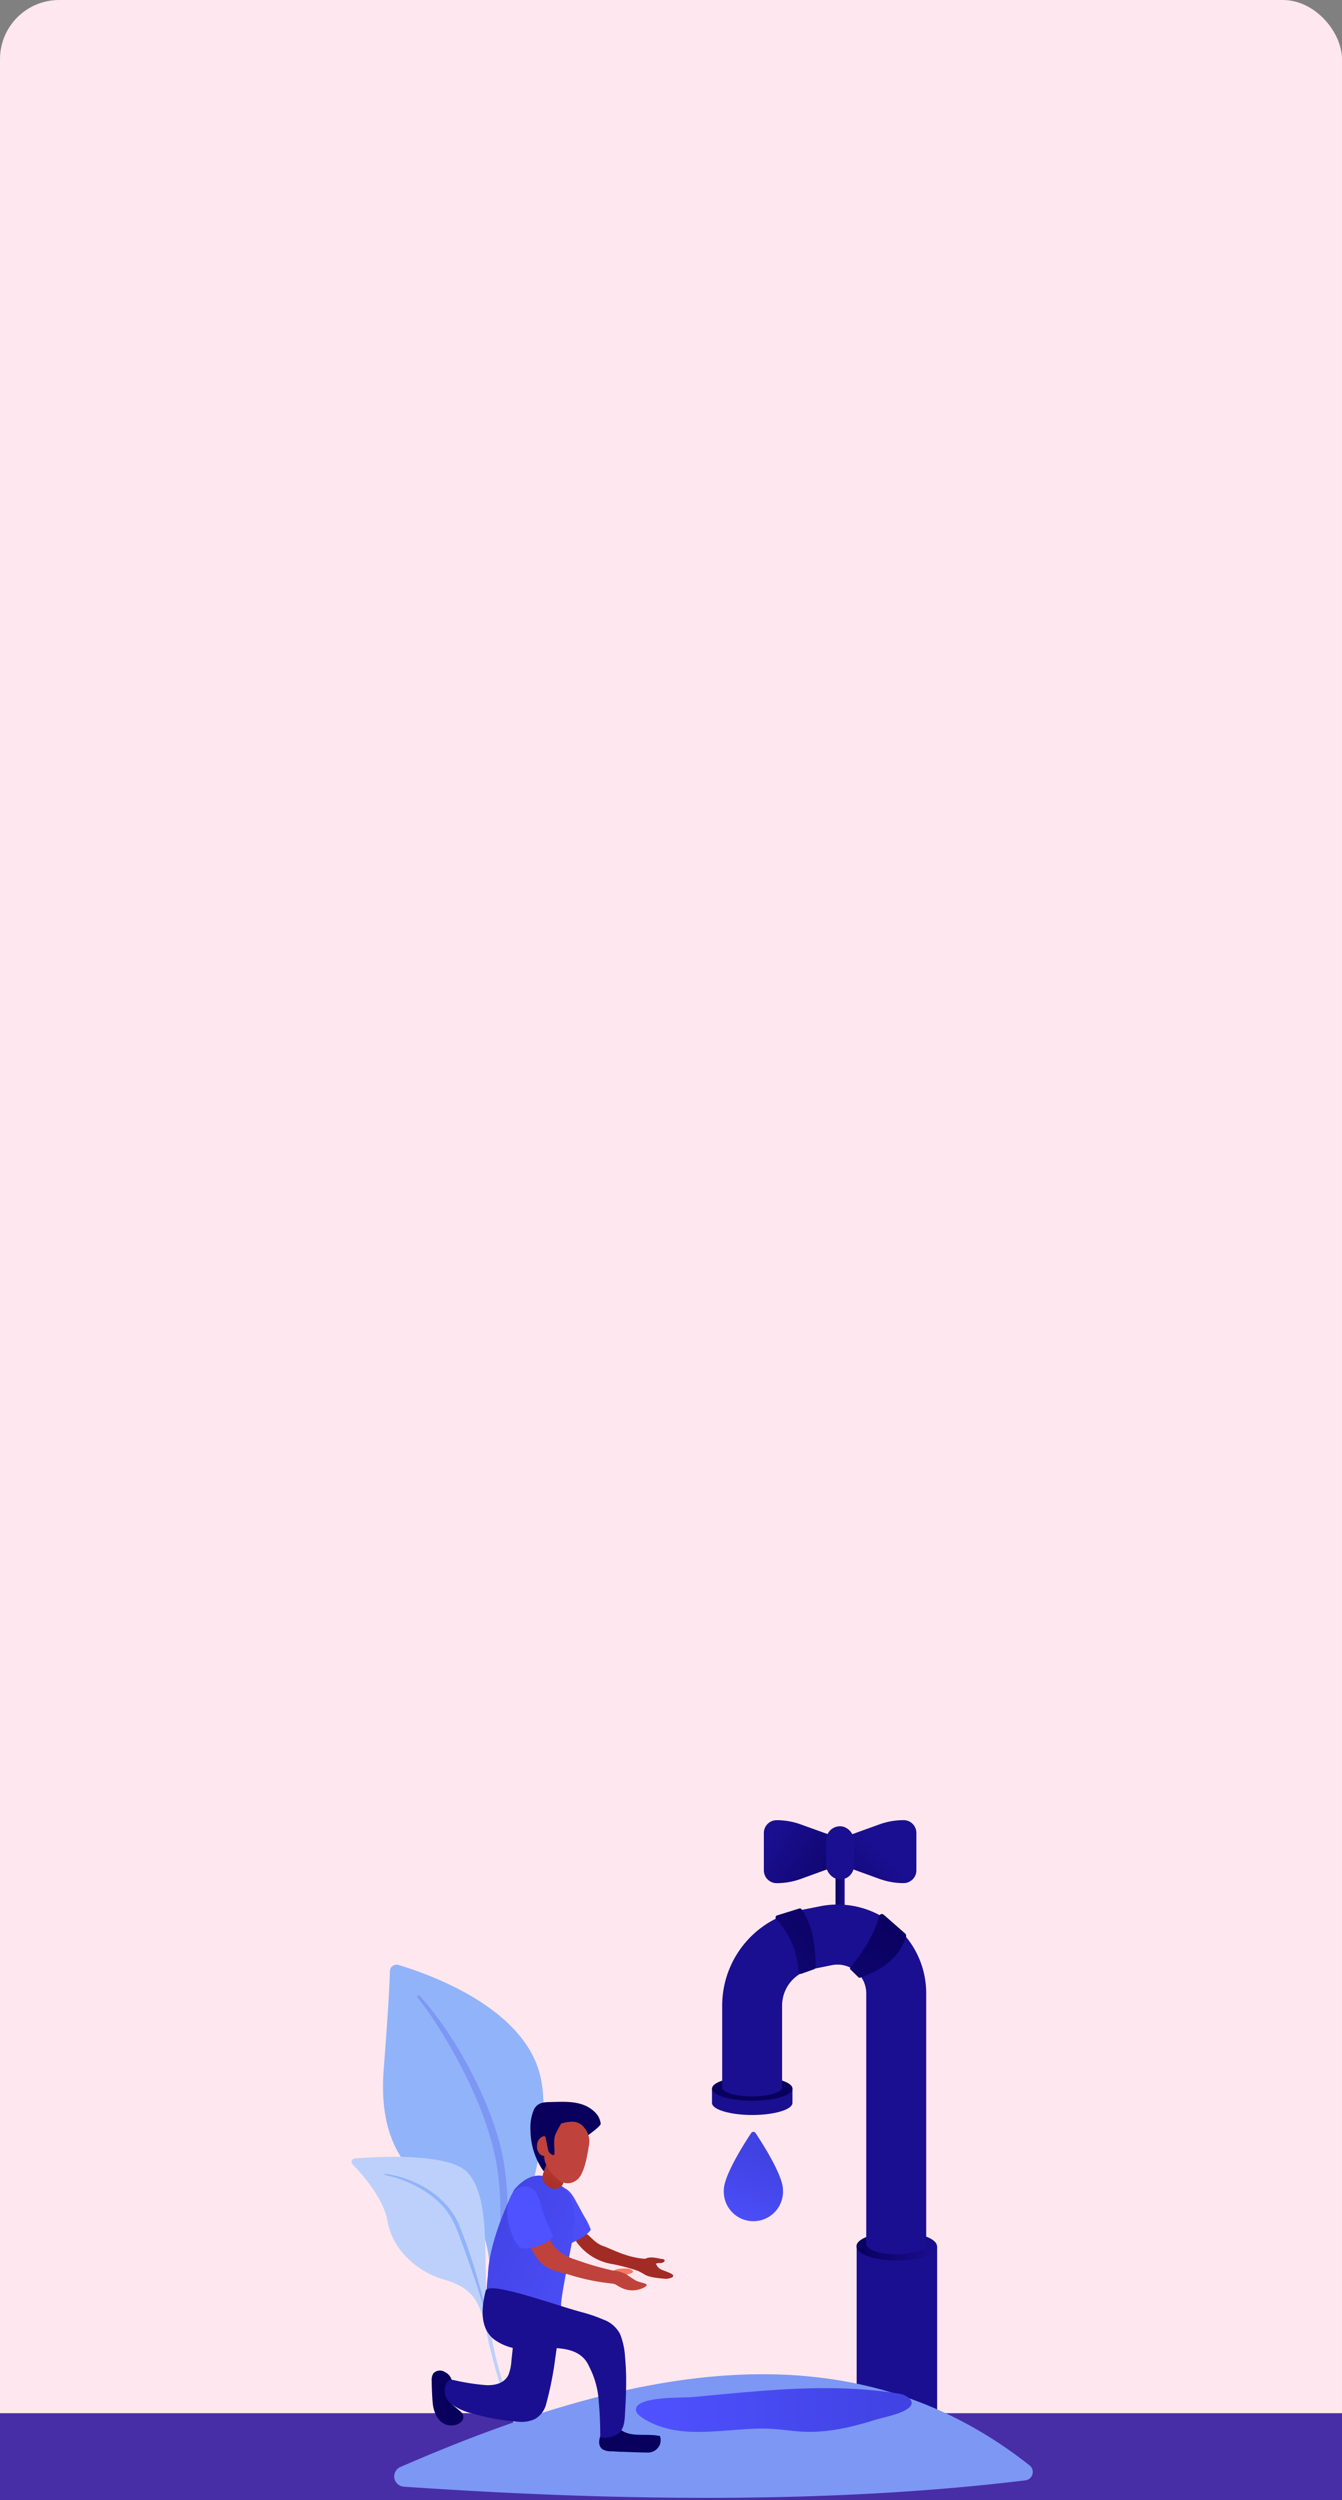 <svg xmlns="http://www.w3.org/2000/svg" xmlns:xlink="http://www.w3.org/1999/xlink" width="295" height="549.41" viewBox="0 0 295 549.41">
  <rect x="0" y="0" width="295" height="549.41" fill="#808080" stroke="none"/>
  <defs>
    <linearGradient id="linear-gradient" y1="0.5" x2="1" y2="0.5" gradientUnits="objectBoundingBox">
      <stop offset="0" stop-color="#09005d"/>
      <stop offset="1" stop-color="#1a0f91"/>
    </linearGradient>
    <linearGradient id="linear-gradient-2" x1="1.483" y1="1.173" x2="0.056" y2="0.308" xlink:href="#linear-gradient"/>
    <linearGradient id="linear-gradient-3" x1="-0.753" y1="1.765" x2="0.537" y2="0.527" xlink:href="#linear-gradient"/>
    <linearGradient id="linear-gradient-4" x1="3.31" y1="-2.554" x2="1.355" y2="-0.428" xlink:href="#linear-gradient"/>
    <linearGradient id="linear-gradient-5" x1="1.591" y1="-4.399" x2="1.081" y2="-2.204" xlink:href="#linear-gradient"/>
    <linearGradient id="linear-gradient-6" x1="0.295" y1="2.092" x2="0.015" y2="4.283" xlink:href="#linear-gradient"/>
    <linearGradient id="linear-gradient-7" x1="2.135" y1="-0.609" x2="1.427" y2="-0.147" xlink:href="#linear-gradient"/>
    <linearGradient id="linear-gradient-8" x1="0" y1="0.5" x2="0.999" y2="0.5" xlink:href="#linear-gradient"/>
    <linearGradient id="linear-gradient-9" x1="1.899" y1="-5.607" x2="1.074" y2="-2.008" xlink:href="#linear-gradient"/>
    <linearGradient id="linear-gradient-10" x1="1.436" y1="-0.472" x2="1.144" y2="-0.133" xlink:href="#linear-gradient"/>
    <linearGradient id="linear-gradient-11" x1="2.605" y1="-6.838" x2="1.417" y2="-2.697" xlink:href="#linear-gradient"/>
    <linearGradient id="linear-gradient-12" x1="1.484" y1="-0.567" x2="-1.897" y2="3.159" xlink:href="#linear-gradient"/>
    <linearGradient id="linear-gradient-13" x1="0.939" y1="-0.079" x2="-1.477" y2="3.746" xlink:href="#linear-gradient"/>
    <linearGradient id="linear-gradient-14" x1="0.364" y1="1.271" x2="0.595" y2="0.239" gradientUnits="objectBoundingBox">
      <stop offset="0" stop-color="#4f52ff"/>
      <stop offset="1" stop-color="#4042e2"/>
    </linearGradient>
    <linearGradient id="linear-gradient-15" x1="0" y1="0.499" x2="1.001" y2="0.499" xlink:href="#linear-gradient-14"/>
    <linearGradient id="linear-gradient-16" x1="442.397" y1="1.155" x2="442.865" y2="-0.533" xlink:href="#linear-gradient"/>
    <linearGradient id="linear-gradient-17" x1="989.76" y1="1.005" x2="989.794" y2="-0.001" xlink:href="#linear-gradient"/>
    <linearGradient id="linear-gradient-18" x1="502.991" y1="0.507" x2="503.993" y2="0.507" xlink:href="#linear-gradient"/>
    <linearGradient id="linear-gradient-19" x1="-916.765" y1="254.922" x2="-916.684" y2="253.2" gradientUnits="objectBoundingBox">
      <stop offset="0" stop-color="#f9b776"/>
      <stop offset="1" stop-color="#f47960"/>
    </linearGradient>
    <linearGradient id="linear-gradient-20" x1="318.326" y1="1.107" x2="318.392" y2="-0.096" gradientUnits="objectBoundingBox">
      <stop offset="0" stop-color="#a22b25"/>
      <stop offset="1" stop-color="#c0423c"/>
    </linearGradient>
    <linearGradient id="linear-gradient-21" x1="1.459" y1="-0.434" x2="-2.866" y2="3.384" xlink:href="#linear-gradient-14"/>
    <linearGradient id="linear-gradient-22" x1="266.841" y1="0.991" x2="266.609" y2="0.266" xlink:href="#linear-gradient"/>
    <linearGradient id="linear-gradient-23" x1="1.393" y1="1.257" x2="-0.105" y2="0.101" xlink:href="#linear-gradient-14"/>
    <linearGradient id="linear-gradient-24" x1="0.331" y1="1.35" x2="0.826" y2="-0.497" xlink:href="#linear-gradient-20"/>
    <linearGradient id="linear-gradient-25" x1="2814.811" y1="-22.081" x2="2814.17" y2="-17.251" xlink:href="#linear-gradient-20"/>
    <linearGradient id="linear-gradient-26" x1="690.55" y1="-6.825" x2="690.393" y2="-5.287" xlink:href="#linear-gradient-20"/>
    <linearGradient id="linear-gradient-27" x1="1773.313" y1="1.846" x2="1775.187" y2="-1.479" xlink:href="#linear-gradient"/>
    <linearGradient id="linear-gradient-28" x1="2.533" y1="-0.345" x2="1.527" y2="0.066" xlink:href="#linear-gradient"/>
    <linearGradient id="linear-gradient-29" x1="205.001" y1="145.095" x2="205.037" y2="144.444" xlink:href="#linear-gradient-20"/>
    <linearGradient id="linear-gradient-30" x1="0.56" y1="0.416" x2="1.742" y2="-2.558" xlink:href="#linear-gradient-14"/>
  </defs>
  <g id="Grupo_56923" data-name="Grupo 56923" transform="translate(-1020 -4548.705)">
    <rect id="Rectángulo_6681" data-name="Rectángulo 6681" width="295" height="549" rx="13" transform="translate(1020 4548.705)" fill="#fee7ee"/>
    <g id="Grupo_56922" data-name="Grupo 56922">
      <g id="CF1_tarejta_6" data-name="CF1_tarejta 6" transform="translate(1020 4506.635)">
        <rect id="Rectángulo_6702" data-name="Rectángulo 6702" width="295" height="19.08" transform="translate(0 572.4)" fill="#472ea6"/>
        <g id="Grupo_56362" data-name="Grupo 56362">
          <g id="Grupo_56354" data-name="Grupo 56354">
            <g id="Grupo_56352" data-name="Grupo 56352">
              <path id="Trazado_115791" data-name="Trazado 115791" d="M107.51,548.52s2-15.55-4.79-20.45-20.14-8.91-18.36-31.35c1-13.13,1.3-18.89,1.34-21.42a1.48,1.48,0,0,1,1.9-1.4c6.67,2,28.22,9.51,31.31,25.06C122.58,517.39,107.51,548.52,107.51,548.52Z" fill="#91b3fa"/>
              <path id="Trazado_115792" data-name="Trazado 115792" d="M92.23,480.67c6.78,7.42,14.21,20.08,17.6,32.33a55.73,55.73,0,0,1,1.7,13.72,62.29,62.29,0,0,1-2.2,16.82.51.51,0,0,1-.62.34.5.5,0,0,1-.34-.62,68.79,68.79,0,0,0,.93-24.79c-1.69-10.36-6.74-20.75-12.16-29.68l-.56-.89c-4.22-6.73-5.24-6.88-4.74-7.26a.28.28,0,0,1,.39.03Z" fill="#7d97f4"/>
            </g>
            <g id="Grupo_56353" data-name="Grupo 56353">
              <path id="Trazado_115793" data-name="Trazado 115793" d="M116,579.67c.93.58-7.93-13.25-9.07-33.65-.53-9.62.66-21.48-4.26-26.6-4.1-4.26-19.61-3.42-24.7-3a.76.76,0,0,0-.48,1.28c2.19,2.25,6.83,7.52,7.68,12.44,1.11,6.49,6.69,11.11,11.95,12.74s8.13,3,9.87,11.84S113.36,578,116,579.67Z" fill="#bdd0fb"/>
              <path id="Trazado_115794" data-name="Trazado 115794" d="M84.71,519.78c6.34.92,12.89,4.53,15.8,10.34l.27.55a122.116,122.116,0,0,1,5.69,17.84.17.17,0,0,1-.14.21.18.18,0,0,1-.2-.13c-1.24-4.23-3.1-9.62-4.61-13.67-1.6-4.41-2.74-7.4-7.1-10.6a25.931,25.931,0,0,0-9.76-4.26.15.15,0,0,1-.11-.17A.14.14,0,0,1,84.71,519.78Z" fill="#91b3fa"/>
            </g>
          </g>
          <g id="Grupo_56359" data-name="Grupo 56359">
            <g id="Grupo_56356" data-name="Grupo 56356">
              <rect id="Rectángulo_6703" data-name="Rectángulo 6703" width="2" height="11.45" transform="translate(183.67 453.34)" fill="url(#linear-gradient)"/>
              <g id="Grupo_56355" data-name="Grupo 56355">
                <path id="Trazado_115795" data-name="Trazado 115795" d="M182.61,445.38,176,443a15.559,15.559,0,0,0-5.28-.92h0a2.81,2.81,0,0,0-2.81,2.81v8.22a2.81,2.81,0,0,0,2.81,2.81h0A15.56,15.56,0,0,0,176,455l6.62-2.4Z" fill="url(#linear-gradient-2)"/>
                <path id="Trazado_115796" data-name="Trazado 115796" d="M186.73,445.38l6.62-2.39a15.549,15.549,0,0,1,5.27-.92h0a2.81,2.81,0,0,1,2.82,2.81v8.22a2.81,2.81,0,0,1-2.82,2.81h0a15.551,15.551,0,0,1-5.271-.92l-6.619-2.4Z" fill="url(#linear-gradient-3)"/>
              </g>
              <rect id="Rectángulo_6704" data-name="Rectángulo 6704" width="6.12" height="11.7" rx="3.06" transform="translate(181.61 443.41)" fill="url(#linear-gradient-4)"/>
            </g>
            <g id="Grupo_56357" data-name="Grupo 56357">
              <path id="Trazado_115797" data-name="Trazado 115797" d="M174.2,501.08v3.14c0,1.46-4,2.65-8.84,2.65s-8.85-1.19-8.85-2.65v-3.14Z" fill="url(#linear-gradient-5)"/>
              <ellipse id="Elipse_4504" data-name="Elipse 4504" cx="8.85" cy="2.65" rx="8.85" ry="2.65" transform="translate(156.51 498.43)" fill="url(#linear-gradient-6)"/>
            </g>
            <g id="Grupo_56358" data-name="Grupo 56358">
              <path id="Trazado_115798" data-name="Trazado 115798" d="M206,535.72v36c0,2.13-4,3.85-8.84,3.85s-8.85-1.72-8.85-3.85v-36Z" fill="url(#linear-gradient-7)"/>
              <ellipse id="Elipse_4505" data-name="Elipse 4505" cx="8.85" cy="3.12" rx="8.85" ry="3.12" transform="translate(188.27 532.6)" fill="url(#linear-gradient-8)"/>
            </g>
            <ellipse id="Elipse_4506" data-name="Elipse 4506" cx="6.59" cy="1.97" rx="6.59" ry="1.97" transform="translate(158.74 498.85)" fill="url(#linear-gradient-9)"/>
            <path id="Trazado_115799" data-name="Trazado 115799" d="M190.42,535.19H203.6v-55A19.49,19.49,0,0,0,180.26,461l-4.39.88a21.39,21.39,0,0,0-17.12,20.91v17.88h13.17V482.83a8.17,8.17,0,0,1,6.55-8l4.39-.89a6.32,6.32,0,0,1,7.56,6.2Z" fill="url(#linear-gradient-10)"/>
            <ellipse id="Elipse_4507" data-name="Elipse 4507" cx="6.59" cy="2.29" rx="6.59" ry="2.29" transform="translate(190.42 532.9)" fill="url(#linear-gradient-11)"/>
            <path id="Trazado_115800" data-name="Trazado 115800" d="M170.63,463.83a18.1,18.1,0,0,1,4.88,11.57.49.49,0,0,0,.66.43l2.8-1a.5.5,0,0,0,.33-.47c0-5-.82-9.35-3.08-12.67a.49.49,0,0,0-.56-.19l-4.82,1.5a.49.49,0,0,0-.21.83Z" fill="url(#linear-gradient-12)"/>
            <path id="Trazado_115801" data-name="Trazado 115801" d="M186.92,474.86l1.82,1.77a.3.3,0,0,0,.3.07c5.5-1.84,8.81-4.89,10.12-9a.67.67,0,0,0-.2-.72l-4.69-4.12a.61.61,0,0,0-1,.3c-.92,3.59-3.16,7.39-6.38,11.34a.29.29,0,0,0,.03.36Z" fill="url(#linear-gradient-13)"/>
          </g>
          <path id="Trazado_115802" data-name="Trazado 115802" d="M166.11,510.86a.57.57,0,0,0-1,0c-1.5,2.25-6,9.33-6,12.48a6.51,6.51,0,1,0,13,0C172.14,520.19,167.6,513.11,166.11,510.86Z" fill="url(#linear-gradient-14)"/>
          <path id="Trazado_115803" data-name="Trazado 115803" d="M88,584.23c50.52-22,98.57-31.78,138.33-.35a1.85,1.85,0,0,1-.93,3.28c-40.25,4.9-86.42,4.84-136.64,1.39a2.26,2.26,0,0,1-.76-4.32Z" fill="#7d97f4"/>
          <path id="Trazado_115804" data-name="Trazado 115804" d="M139.79,571.62c0,.57.5,1.24,1.72,2,8.64,5.29,19,1.59,28.52,2.24,2.09.15,4.16.48,6.25.6,5.45.3,10.83-.94,16-2.56,2.16-.68,5.68-1.23,7.46-2.64s-.39-2.87-2-3.13c-10.05-1.67-20.3-1.4-30.42-.63-5.11.39-10.2.91-15.3,1.38C150.09,569.05,139.77,568.65,139.79,571.62Z" fill="url(#linear-gradient-15)"/>
          <g id="Grupo_56361" data-name="Grupo 56361">
            <path id="Trazado_115805" data-name="Trazado 115805" d="M117.38,505.64c.86-1.63,2.38-1.59,3.77-1.62,3.21-.07,7.13-.4,9.76,2.37a4,4,0,0,1,1.13,2.38c.08.85-5.61,4.33-6,5.24-1.07,2.3-5.91,6.19-6.7,5a15.86,15.86,0,0,1-2.73-8.88A10.09,10.09,0,0,1,117.38,505.64Z" fill="url(#linear-gradient-16)"/>
            <path id="Trazado_115806" data-name="Trazado 115806" d="M94.9,565.3a2.79,2.79,0,0,1,.34-1.63,2,2,0,0,1,2.55-.32,2.84,2.84,0,0,1,1.61,2.29.85.85,0,0,1,0,.32,4.63,4.63,0,0,0-.88,1,4.42,4.42,0,0,1,0,.63,13,13,0,0,0,0,1.87c.06.55,3,2.65,3.16,3.06.61,1.39-.6,2.33-1.89,2.53-3.39.46-4.41-3-4.61-4.38S94.88,565.63,94.9,565.3Z" fill="url(#linear-gradient-17)"/>
            <path id="Trazado_115807" data-name="Trazado 115807" d="M132.12,577.12a3.59,3.59,0,0,1,2.94-2,.871.871,0,0,1,.4,0,5.29,5.29,0,0,0,3.06,1.83c2.13.42,4.35,0,6.48.46h.08a2.93,2.93,0,0,1,0,1.83,2.87,2.87,0,0,1-3,1.8c-1.71,0-3.41-.1-5.12-.15-.83,0-1.66-.07-2.49-.12a3.59,3.59,0,0,1-2.06-.47C131.44,579.59,131.6,578.14,132.12,577.12Z" fill="url(#linear-gradient-18)"/>
            <g id="Grupo_56360" data-name="Grupo 56360">
              <path id="Trazado_115808" data-name="Trazado 115808" d="M134.39,541.64c.06-.78,2-1.15,3.55-1a1.569,1.569,0,0,1,1.15.49c.15.26-.12.5-.6.6-.08,0-.27.09-.07,0l-.19.07h0a2.69,2.69,0,0,1-.27.07s.14.13-.11,0h0v.06h0a.63.63,0,0,0-.12.11,2.22,2.22,0,0,1-.86.39C135.79,542.75,134.35,542.19,134.39,541.64Z" fill="url(#linear-gradient-19)"/>
              <path id="Trazado_115809" data-name="Trazado 115809" d="M138,542h-.08Z" fill="#fff"/>
            </g>
            <path id="Trazado_115810" data-name="Trazado 115810" d="M127.52,533.15a1.15,1.15,0,0,1,1.58-.06c1.18,1,2,2.08,3.51,2.58s5.29,2.62,9.24,2.8c1.21-.62,2.49-.11,3.8.06.81.1.44.83-.42.88a2.449,2.449,0,0,0-1.1.15h.05c.7,1.39,1.12,1.18,3,2s0,1.31-.86,1.31c-5.74-.46-3.85-1.19-7.37-2.16a41.39,41.39,0,0,0-4.39-1.09,12,12,0,0,1-7.85-4.89,1.08,1.08,0,0,1,.81-1.58Z" fill="url(#linear-gradient-20)"/>
            <path id="Trazado_115811" data-name="Trazado 115811" d="M121.8,528.09c-.12-.74-.19-1.5-.24-2.25a5.13,5.13,0,0,1,.1-2.21,1.38,1.38,0,0,1,1.55-.91c1.77.13,2.73,1.87,3.51,3.3l1.68,3.09a14.628,14.628,0,0,1,1.45,2.91c.08.32-1.54,1.61-2.15,1.92s-1.47.81-2.23,1.14c-1.55.66-1.55.66-2.46-2.38a23.533,23.533,0,0,1-1.21-4.61Z" fill="url(#linear-gradient-21)"/>
            <path id="Trazado_115812" data-name="Trazado 115812" d="M99,570.19a11.88,11.88,0,0,0,4.7,2.23,47.875,47.875,0,0,0,10.15,1.85,7,7,0,0,0,3.76-.6,5.29,5.29,0,0,0,2.47-3.37,74.482,74.482,0,0,0,2-10.15c.27-1.8.51-3.61.7-5.42.46-2,1.24-4.43.27-6.26s-3.27-2.53-5.28-2.47a5.449,5.449,0,0,0-2.93.62c-1,.7-1.13,1.86-1.25,3-.27,2.5-.52,5-.77,7.5-.13,1.25-.26,2.49-.4,3.74a10.3,10.3,0,0,1-.63,3.06c-.87,1.93-3,2.4-4.91,2.32a48.371,48.371,0,0,1-7.17-1.12,1.37,1.37,0,0,0-1.48.61,3.54,3.54,0,0,0,.77,4.46Z" fill="url(#linear-gradient-22)"/>
            <path id="Trazado_115813" data-name="Trazado 115813" d="M107.24,542.29c.24-8.45,5.79-19,5.79-19,2-2.36,4.24-3.47,6.42-3l.14.07c1.55.3,3,1.51,4.35,2.45a10.089,10.089,0,0,1,1.74,2.8,14.21,14.21,0,0,1,.66,5c0,2.36-3.18,15.94-3,18.4,0,.32-3.47,3.24-16.52.09C106.82,549.12,106.93,544.41,107.24,542.29Z" fill="url(#linear-gradient-23)"/>
            <path id="Trazado_115814" data-name="Trazado 115814" d="M120.54,516.93c.26-.45.49-.85,1-.88a3.439,3.439,0,0,1,1.73.45.55.55,0,0,1,.23.61l-.06.17c0,.65-.06,1.3-.1,2v.64c0,.23.1.16.14.24l.06.17a1.87,1.87,0,0,1,.25,1.64,2,2,0,0,1-2.39,1.07,3.55,3.55,0,0,1-2.08-1.8C118.88,520.28,120.28,517.39,120.54,516.93Z" fill="url(#linear-gradient-24)"/>
            <path id="Trazado_115815" data-name="Trazado 115815" d="M118.05,513.58a2.18,2.18,0,0,1,1.27-2,.88.88,0,0,1,.87.23l.09.07c.31.24.14,2.1.14,2.63,0,.89-.51,1.68-1.42,1.2A2.27,2.27,0,0,1,118.05,513.58Z" fill="url(#linear-gradient-25)"/>
            <path id="Trazado_115816" data-name="Trazado 115816" d="M120.71,511.07a4.32,4.32,0,0,1,2-1.8c.42-.2.1-.38.59-.5a8.671,8.671,0,0,1,2.58-.43,3.23,3.23,0,0,1,2.51,1.27,4.67,4.67,0,0,1,1,4.29c-.27,1.82-1,6.21-2.66,7.29a3.1,3.1,0,0,1-3.78.07c-.52-.4-3.63-3-3.28-5.59C119.9,513.89,119.81,512.71,120.71,511.07Z" fill="url(#linear-gradient-26)"/>
            <path id="Trazado_115817" data-name="Trazado 115817" d="M120,509.72c.16-.48.92-.59,1.1-.09a4,4,0,0,1,.57-.86c.4-.46,2.14-1,2.06-.78-.64,1.45-1.7,2.76-1.86,4s.1,2.83,0,3.47-1.15-.25-1.29-.6a12.529,12.529,0,0,1-.4-1.95,6.46,6.46,0,0,1-.18-3.19Z" fill="url(#linear-gradient-27)"/>
            <path id="Trazado_115818" data-name="Trazado 115818" d="M106.77,545.5c.59-2.26,15,3.06,21,4.67a34.1,34.1,0,0,1,4.84,1.65A6.63,6.63,0,0,1,136.3,555a15.87,15.87,0,0,1,1.1,5.09,55.006,55.006,0,0,1,.24,6c0,2-.12,4-.23,6.05s-.16,3.85-1.76,4.92a5.45,5.45,0,0,1-3.7.66c0-2.57-.08-5.13-.32-7.67a19,19,0,0,0-2.06-7.77,7,7,0,0,0-.95-1.61c-1.85-2.29-5-2.55-7.58-2.63-2.33-.08-4.78.14-7.24.21a11.32,11.32,0,0,1-5.3-2.15C105.47,553.62,105.8,549.2,106.77,545.5Z" fill="url(#linear-gradient-28)"/>
            <path id="Trazado_115819" data-name="Trazado 115819" d="M120.67,533.66s.82,3.46,5.87,5a66.8,66.8,0,0,0,8.18,2.39,7.179,7.179,0,0,1,3,.89c.27.15,1.72,1.17,2.15,1.36,1.36.61,3,.55,1.93,1.35a5.47,5.47,0,0,1-5.18.2c-1.31-.6-1.07-.84-2.18-.95a47,47,0,0,1-8.65-1.73c-2.83-.9-3.67-.71-6-2.12s-3.55-5.53-4.9-7.12C114.54,532.39,120.67,533.66,120.67,533.66Z" fill="url(#linear-gradient-29)"/>
            <path id="Trazado_115820" data-name="Trazado 115820" d="M113.21,523.46a3,3,0,0,1,4.64.4,1.22,1.22,0,0,1,.07.17,13,13,0,0,1,1.23,3.48c.27.85.6,1.71.89,2.58l1.48,3.28c.34.76-3,2.44-4.2,2.6s-2.37.52-3.24-.22a7.52,7.52,0,0,1-1.6-2.87,13,13,0,0,1-.9-3.29C111.32,527.55,111.63,525,113.21,523.46Z" fill="url(#linear-gradient-30)"/>
          </g>
        </g>
      </g>
    </g>
  </g>
</svg>
